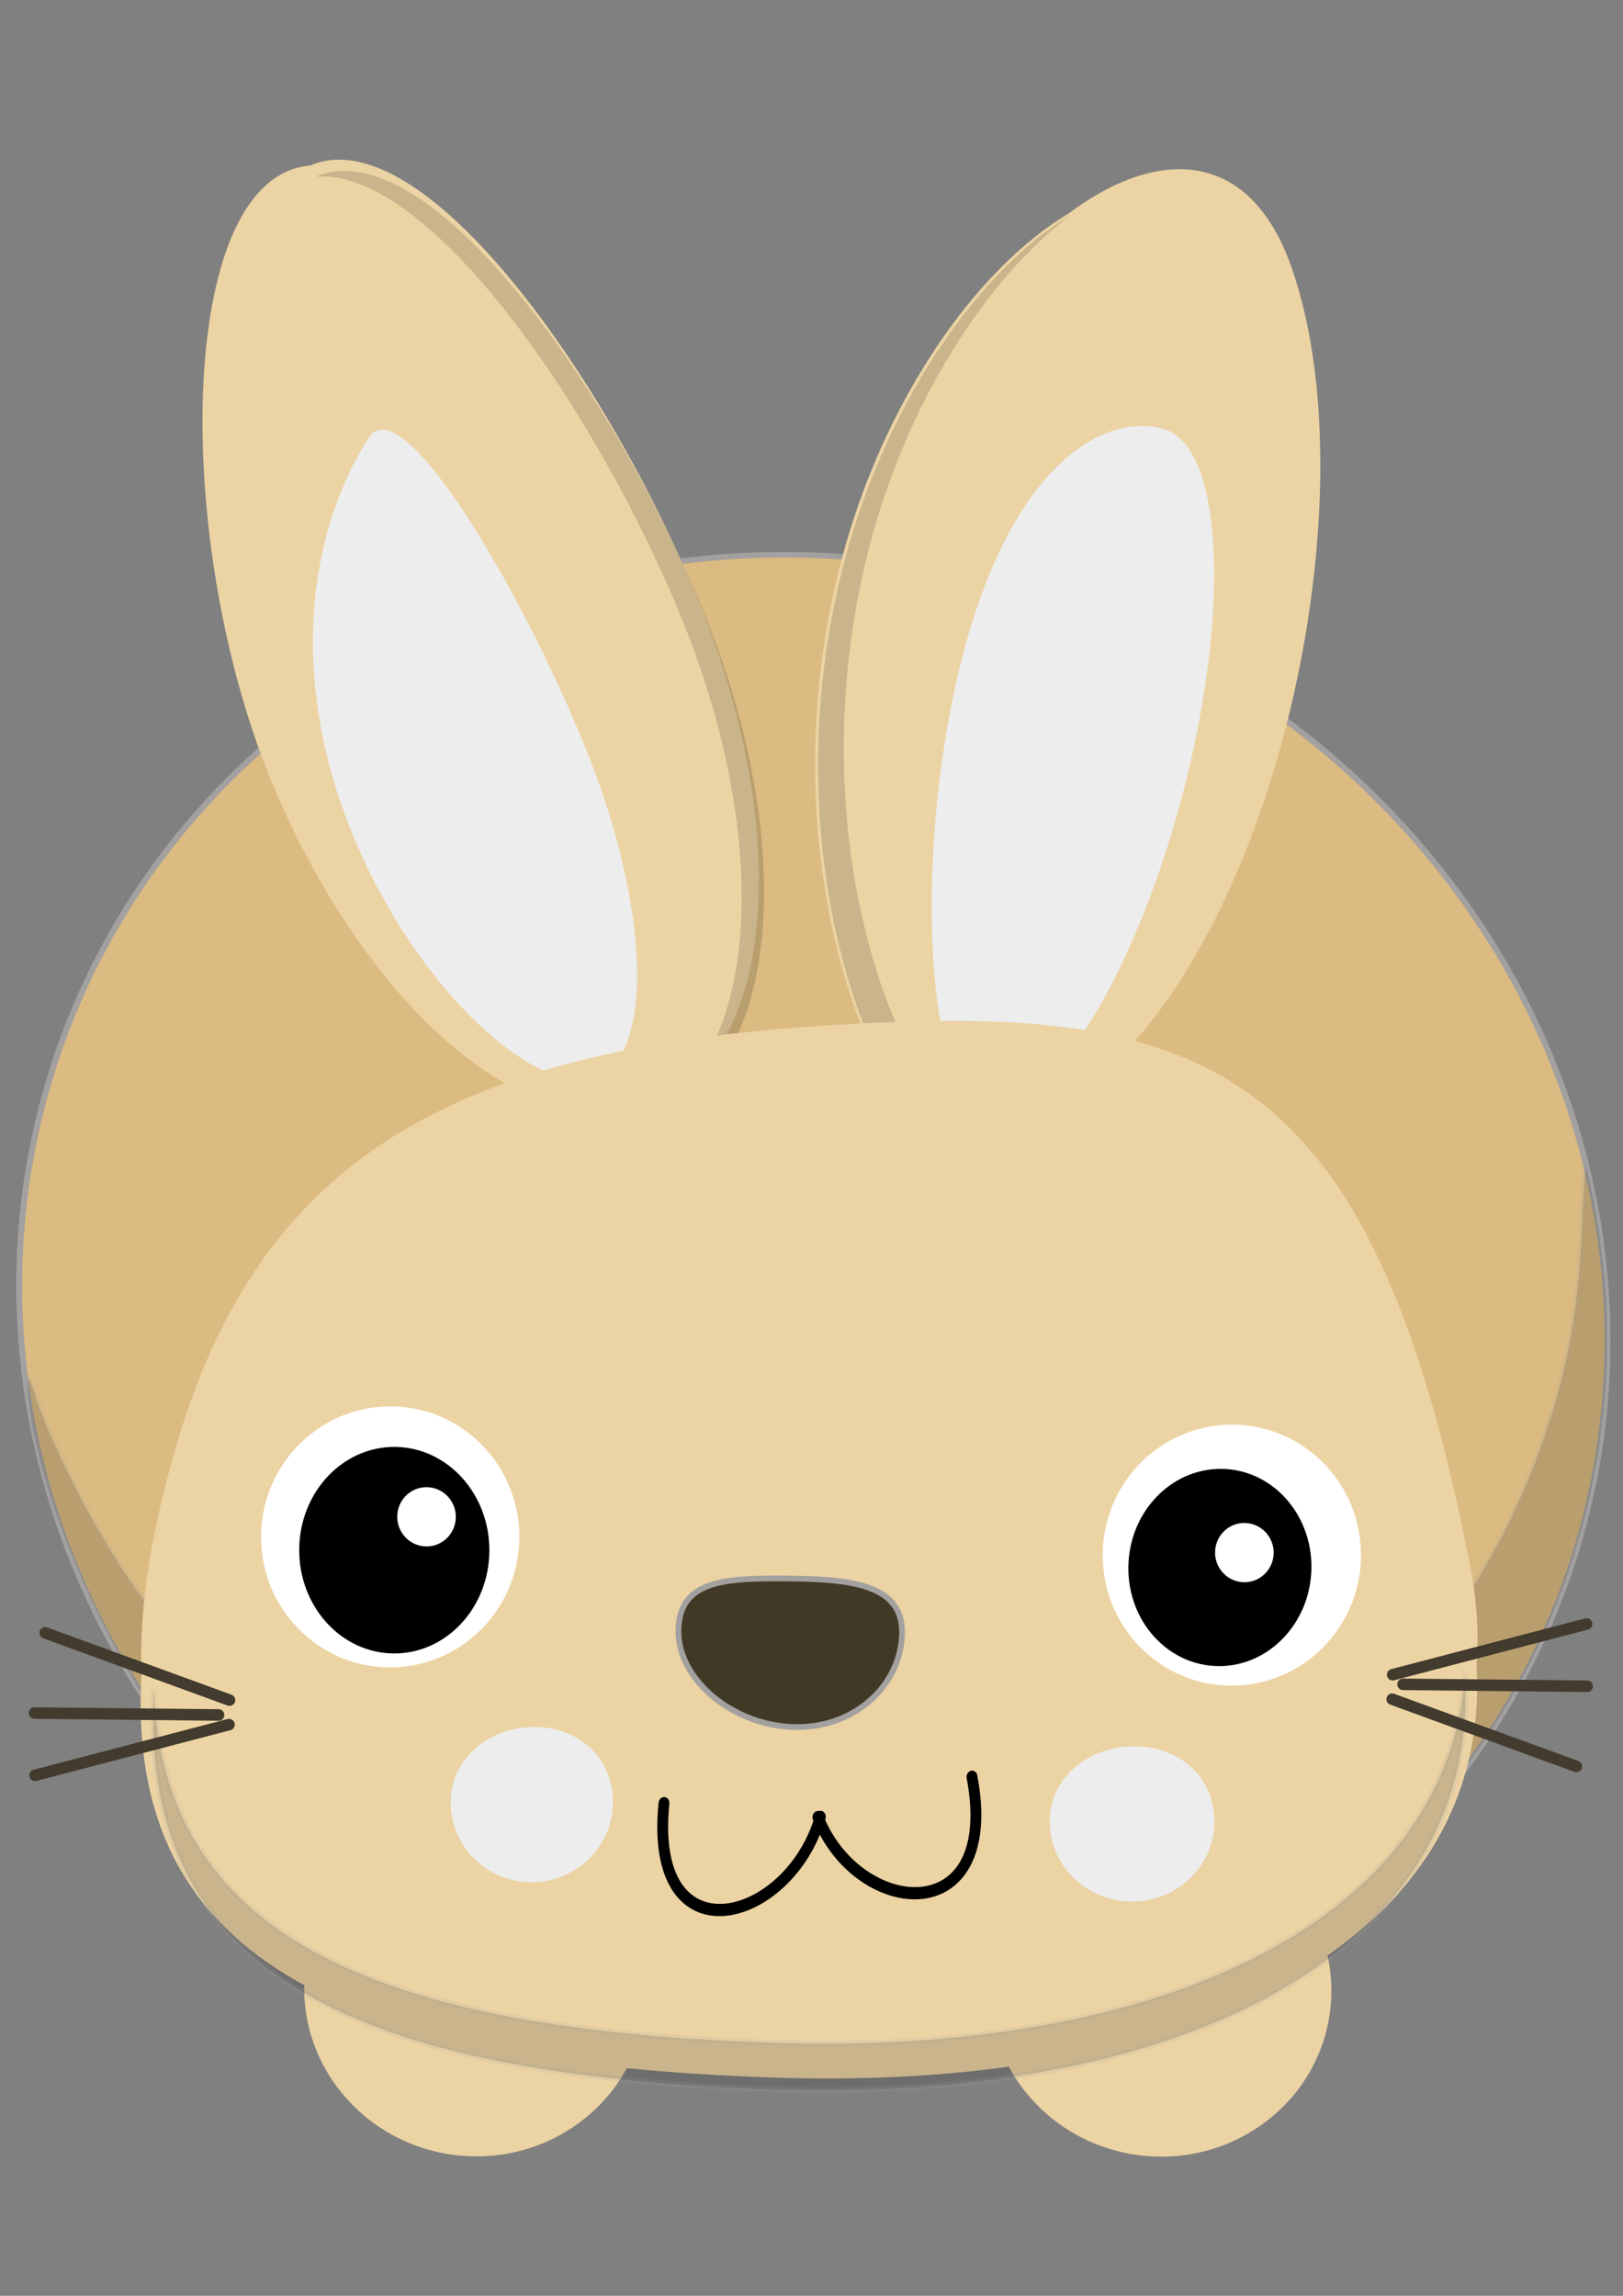 <?xml version="1.0" encoding="UTF-8" standalone="no"?>
<svg
   xmlns:dc="http://purl.org/dc/elements/1.1/"
   xmlns:cc="http://creativecommons.org/ns#"
   xmlns:rdf="http://www.w3.org/1999/02/22-rdf-syntax-ns#"
   xmlns:svg="http://www.w3.org/2000/svg"
   xmlns="http://www.w3.org/2000/svg"
   xmlns:sodipodi="http://sodipodi.sourceforge.net/DTD/sodipodi-0.dtd"
   xmlns:inkscape="http://www.inkscape.org/namespaces/inkscape"
   width="210mm"
   height="297mm"
   viewBox="0 0 210 297"
   version="1.1"
   id="svg8"
   sodipodi:docname="bunny2.svg"
   inkscape:version="1.0.2 (e86c8708, 2021-01-15)">
  <rect x="0" y="0" width="210" height="297" fill="#808080" stroke="none"/>
  <defs
     id="defs2" />
  <sodipodi:namedview
     id="base"
     pagecolor="#ffffff"
     bordercolor="#666666"
     borderopacity="1.0"
     inkscape:pageopacity="0.0"
     inkscape:pageshadow="2"
     inkscape:zoom="0.35"
     inkscape:cx="400"
     inkscape:cy="560"
     inkscape:document-units="mm"
     inkscape:current-layer="layer1"
     inkscape:document-rotation="0"
     showgrid="false"
     inkscape:window-width="1252"
     inkscape:window-height="943"
     inkscape:window-x="0"
     inkscape:window-y="23"
     inkscape:window-maximized="0" />
  <g
     inkscape:label="Layer 1"
     inkscape:groupmode="layer"
     id="layer1">
    <g
       id="g4316"
       transform="matrix(0.741,0.085,-0.085,0.741,-530.881,-188.584)">
      <ellipse
         ry="32.5"
         rx="33.333"
         cy="-31.367"
         cx="2.5"
         transform="matrix(3.156,2.624,-2.759,3.002,807.651,467.856)"
         id="path4144-4-6-9"
         style="fill:#dbbb81;fill-opacity:1;fill-rule:evenodd;stroke:#a3a0a0;stroke-width:0.245;stroke-miterlimit:4;stroke-dasharray:none;stroke-opacity:1" />
      <path
         inkscape:connector-curvature="0"
         id="path4222-7"
         d="m 800.013,466.167 c -14.379,-15.226 -28.608,-40.606 -31.724,-56.587 -0.649,-3.329 -0.16,-3.202 1.35,0.352 1.904,4.479 8.079,14.52 13.115,21.327 7.194,9.723 12.472,15.249 22.646,23.707 10.157,8.444 16.643,12.698 27.652,18.134 48.366,23.883 106.391,19.668 147.828,-10.74 27.79,-20.393 45.078,-48.058 50.844,-81.365 1.624,-9.379 1.985,-19.258 1.125,-30.748 -0.43,-5.749 -0.653,-10.346 -0.495,-10.215 0.58,0.482 3.459,9.935 4.745,15.58 11.441,50.216 -9.142,102.086 -52.054,131.18 -21.846,14.811 -46.205,22.917 -72.189,24.023 -43.414,1.847 -84.159,-14.274 -112.843,-44.647 z"
         style="opacity:0.15;fill:#000000;fill-opacity:1;fill-rule:evenodd;stroke:#a3a0a0;stroke-width:1;stroke-miterlimit:4;stroke-dasharray:none;stroke-opacity:1" />
      <ellipse
         ry="32.5"
         rx="33.333"
         cy="-31.367"
         cx="2.5"
         transform="matrix(0.891,0,0,0.89,854.978,531.424)"
         id="path4144-42"
         style="fill:#ecd3a3;fill-opacity:1;fill-rule:evenodd;stroke:none" />
      <ellipse
         ry="32.5"
         rx="33.333"
         cy="-31.367"
         cx="2.5"
         transform="matrix(0.891,0,0,0.89,973.013,517.932)"
         id="path4144-4-7"
         style="fill:#ecd3a3;fill-opacity:1;fill-rule:evenodd;stroke:none" />
      <g
         id="g4240">
        <path
           style="fill:#ecd3a3;fill-opacity:1;stroke:none"
           d="m 790.047,193.304 c -0.299,0.133 -0.61,0.279 -0.899,0.437 -18.54,10.107 -11.652,67.669 8.56,104.745 19.969,36.628 50.863,58.407 69.481,49.175 1.541,-0.406 3.023,-0.976 4.427,-1.741 18.54,-10.107 17.186,-48.355 -3.024,-85.427 -20.21,-37.072 -57.16,-78.252 -75.7,-68.145 -0.07,0.038 -0.136,0.078 -0.206,0.117 -0.918,0.184 -1.789,0.462 -2.639,0.841 z"
           id="path3829-4-4"
           inkscape:connector-curvature="0" />
        <path
           style="opacity:0.15;fill:#000000;fill-opacity:1;stroke:none"
           d="m 794.908,193.746 c -0.299,0.133 -0.583,0.268 -0.872,0.426 -0.068,0.037 -0.138,0.079 -0.206,0.117 19.384,-3.894 53.139,34.591 72.134,69.434 20.21,37.072 21.552,75.293 3.012,85.4 -0.237,0.129 -0.469,0.239 -0.71,0.358 1.554,-0.406 3.077,-0.966 4.492,-1.737 18.54,-10.107 17.159,-48.344 -3.051,-85.416 -19.895,-36.492 -55.993,-76.967 -74.8,-68.582 z"
           id="path4159-0-5"
           inkscape:connector-curvature="0" />
        <path
           inkscape:connector-curvature="0"
           style="fill:#ededed;fill-opacity:1;stroke:none"
           sodipodi:nodetypes="sssss"
           d="m 813.053,306.612 c 14.16,25.974 37.604,42.332 47.08,37.166 9.476,-5.166 5.678,-30.41 -8.483,-56.384 -14.16,-25.974 -38.884,-58.846 -43.562,-49.12 -8.327,17.313 -9.196,42.364 4.964,68.338 z"
           id="path3850-5-6" />
        <path
           style="fill:#ecd3a3;fill-opacity:1;stroke:none"
           d="m 941.403,176.086 c -5.611,0.968 -11.452,4.36 -17.047,9.65 -9.105,6.931 -17.87,19.049 -24.209,34.446 -15.332,37.245 -10.742,79.403 3.672,107.979 10.092,20.008 24.945,22.551 38.204,9.503 7.159,-5.224 14.061,-14.873 19.747,-28.684 15.333,-37.24 16.065,-90.595 1.651,-119.17 -5.63,-11.162 -13.538,-15.187 -22.019,-13.724 z"
           id="path4157-2"
           inkscape:connector-curvature="0" />
        <path
           style="opacity:0.15;fill:#000000;fill-opacity:1;stroke:none"
           d="m 924.669,185.998 c -9.021,6.96 -17.679,19.027 -23.964,34.293 -15.332,37.245 -10.742,79.403 3.672,107.979 10.099,20.022 24.963,22.55 38.229,9.47 -12.152,8.884 -25.086,5.007 -34.16,-12.982 -14.414,-28.576 -19.004,-70.734 -3.672,-107.979 5.333,-12.952 12.374,-23.599 19.895,-30.781 z"
           id="path4157-2-0"
           inkscape:connector-curvature="0" />
        <path
           inkscape:connector-curvature="0"
           style="fill:#ededed;fill-opacity:1;stroke:none"
           sodipodi:nodetypes="sssss"
           d="m 914.891,263.502 c -4.825,33.216 1.768,76.186 12.449,77.738 10.68,1.552 23.25,-24.118 28.076,-57.334 4.825,-33.216 0.08,-61.401 -10.601,-62.953 -10.68,-1.552 -25.099,9.332 -29.924,42.549 z"
           id="path3850-6-8-7" />
      </g>
      <path
         id="path4155-8"
         d="m 937.126,326.03 c -7.433,0.064 -15.489,0.808 -24.25,2.094 -71.677,10.516 -108.038,31.544 -117.812,86.75 -2.828,15.967 -3.4,29.6 -1.625,41.062 2.807,47.908 40.178,63.198 117.656,56.781 72.972,-6.043 120.339,-38.429 112.25,-84.875 -0.205,-5.486 -1.219,-11.186 -3.094,-17.094 C 999.546,345.493 977.265,325.685 937.126,326.03 Z"
         style="fill:#ecd3a3;fill-opacity:1;stroke:none"
         inkscape:connector-curvature="0" />
      <path
         inkscape:connector-curvature="0"
         id="path4155-8-3"
         d="m 1021.559,429.895 c 1.516,42.099 -43.63,71.126 -111.052,76.812 -71.417,6.023 -108.131,-7.088 -114.642,-48.344 2.939,47.59 39.605,62.774 115.47,56.375 71.626,-6.041 118.12,-38.428 110.223,-84.844 z"
         style="opacity:0.15;fill:#000000;fill-opacity:1;stroke:#a3a0a0;stroke-width:1;stroke-miterlimit:4;stroke-dasharray:none;stroke-opacity:1" />
      <path
         id="path3827-8-9"
         d="m 885.106,437.667 c 0.912,8.587 11.527,15.407 22.181,14.275 10.654,-1.132 17.313,-9.787 16.401,-18.374 -0.912,-8.587 -10.582,-8.149 -21.236,-7.017 -10.654,1.132 -18.257,2.528 -17.345,11.116 z"
         sodipodi:nodetypes="sssss"
         style="fill:#403926;fill-opacity:1;stroke:#a3a0a0;stroke-width:1;stroke-miterlimit:4;stroke-dasharray:none;stroke-opacity:1"
         inkscape:connector-curvature="0" />
      <path
         id="path4024-2-2"
         d="m 952.857,463.093 c 0.81,7.622 7.826,13.124 15.671,12.291 7.846,-0.833 13.55,-7.687 12.74,-15.309 -0.809,-7.622 -7.334,-12.356 -15.18,-11.522 -7.846,0.833 -14.041,6.919 -13.232,14.541 z"
         sodipodi:nodetypes="sssss"
         style="fill:#ededed;fill-opacity:1;stroke:none"
         inkscape:connector-curvature="0" />
      <path
         id="path4024-3-9-4"
         d="m 849.243,471.63 c 0.797,7.622 7.706,13.124 15.431,12.291 7.725,-0.833 13.342,-7.687 12.544,-15.308 -0.797,-7.622 -7.221,-12.356 -14.947,-11.523 -7.725,0.833 -13.826,6.919 -13.029,14.54 z"
         sodipodi:nodetypes="sssss"
         style="fill:#ededed;fill-opacity:1;stroke:none"
         inkscape:connector-curvature="0" />
      <g
         style="stroke:#000000;stroke-width:1.56;stroke-miterlimit:4;stroke-dasharray:none;stroke-opacity:1"
         transform="matrix(1.185,-0.24,0.212,1.344,180.121,-18.61)"
         id="g4309-9">
        <path
           inkscape:connector-curvature="0"
           style="fill:none;stroke:#000000;stroke-width:1.56;stroke-linecap:round;stroke-linejoin:round;stroke-miterlimit:4;stroke-dasharray:none;stroke-opacity:1"
           sodipodi:nodetypes="cc"
           d="m 536.886,457.144 c -5.116,13.322 -25.624,16.541 -22.353,-3.451"
           id="path3902-2-0-6" />
        <path
           id="use4287-7"
           d="m 536.533,457.144 c 5.116,13.322 25.624,16.541 22.353,-3.451"
           sodipodi:nodetypes="cc"
           style="fill:none;stroke:#000000;stroke-width:1.56;stroke-linecap:round;stroke-linejoin:round;stroke-miterlimit:4;stroke-dasharray:none;stroke-opacity:1"
           inkscape:connector-curvature="0" />
      </g>
      <g
         style="stroke:none"
         id="g4145">
        <ellipse
           ry="31.748"
           rx="32.613"
           cy="398.938"
           cx="407.236"
           transform="matrix(-0.683,0.073,0.075,0.709,1081.797,114.619)"
           style="fill:#ffffff;stroke:none"
           id="path3766-6-9-4" />
        <ellipse
           ry="31.748"
           rx="32.613"
           cy="398.938"
           cx="407.236"
           transform="matrix(-0.503,0.053,0.06,0.561,1015.448,184.016)"
           style="fill:#000000;stroke:none"
           id="path3766-2-2-8-9" />
        <ellipse
           ry="31.748"
           rx="32.613"
           cy="398.938"
           cx="407.236"
           transform="matrix(-0.155,0.016,0.017,0.161,895.781,352.271)"
           style="fill:#ffffff;stroke:none"
           id="path3766-6-9-4-2" />
      </g>
      <g
         style="stroke:none"
         id="g4140">
        <ellipse
           ry="31.748"
           rx="32.613"
           cy="398.938"
           cx="407.236"
           transform="matrix(-0.683,0.073,0.075,0.709,1227.215,101.125)"
           style="fill:#ffffff;stroke:none"
           id="path3766-21-6" />
        <ellipse
           ry="31.748"
           rx="32.613"
           cy="398.938"
           cx="407.236"
           transform="matrix(-0.484,0.053,0.055,0.536,1152.337,180.651)"
           style="fill:#000000;stroke:none"
           id="path3766-2-4-7" />
        <ellipse
           ry="31.748"
           rx="32.613"
           cy="398.938"
           cx="407.236"
           transform="matrix(-0.155,0.016,0.017,0.161,1037.44,342.271)"
           style="fill:#ffffff;stroke:none"
           id="path3766-6-9-4-2-9" />
      </g>
      <g
         transform="matrix(0.794,0,0,0.794,207.038,87.51)"
         id="g3863">
        <path
           style="fill:#403926;fill-opacity:1;fill-rule:evenodd;stroke:#423b2e;stroke-width:2.519;stroke-linecap:round;stroke-linejoin:round;stroke-miterlimit:4;stroke-dasharray:none;stroke-opacity:1"
           d="m 1010.121,432.759 40.833,-15.833"
           id="path3857"
           inkscape:connector-curvature="0" />
        <path
           style="fill:#403926;fill-opacity:1;fill-rule:evenodd;stroke:#423b2e;stroke-width:2.519;stroke-linecap:round;stroke-linejoin:round;stroke-miterlimit:4;stroke-dasharray:none;stroke-opacity:1"
           d="m 249.167,274.035 40,-4.167"
           id="path3859"
           inkscape:connector-curvature="0"
           transform="translate(763.454,160.557)" />
        <path
           style="fill:#403926;fill-opacity:1;fill-rule:evenodd;stroke:#423b2e;stroke-width:2.519;stroke-linecap:round;stroke-linejoin:round;stroke-miterlimit:4;stroke-dasharray:none;stroke-opacity:1"
           d="m 1010.621,438.092 41.667,10"
           id="path3861"
           inkscape:connector-curvature="0" />
      </g>
      <g
         transform="matrix(-0.794,0,0,-0.794,1611.537,806.341)"
         id="g3863-6">
        <path
           style="fill:#403926;fill-opacity:1;fill-rule:evenodd;stroke:#423b2e;stroke-width:2.519;stroke-linecap:round;stroke-linejoin:round;stroke-miterlimit:4;stroke-dasharray:none;stroke-opacity:1"
           d="m 1010.121,432.759 40.833,-15.833"
           id="path3857-7"
           inkscape:connector-curvature="0" />
        <path
           style="fill:#403926;fill-opacity:1;fill-rule:evenodd;stroke:#423b2e;stroke-width:2.519;stroke-linecap:round;stroke-linejoin:round;stroke-miterlimit:4;stroke-dasharray:none;stroke-opacity:1"
           d="m 249.167,274.035 40,-4.167"
           id="path3859-8"
           inkscape:connector-curvature="0"
           transform="translate(763.454,160.557)" />
        <path
           style="fill:#403926;fill-opacity:1;fill-rule:evenodd;stroke:#423b2e;stroke-width:2.519;stroke-linecap:round;stroke-linejoin:round;stroke-miterlimit:4;stroke-dasharray:none;stroke-opacity:1"
           d="m 1010.621,438.092 41.667,10"
           id="path3861-0"
           inkscape:connector-curvature="0" />
      </g>
    </g>
  </g>
</svg>
